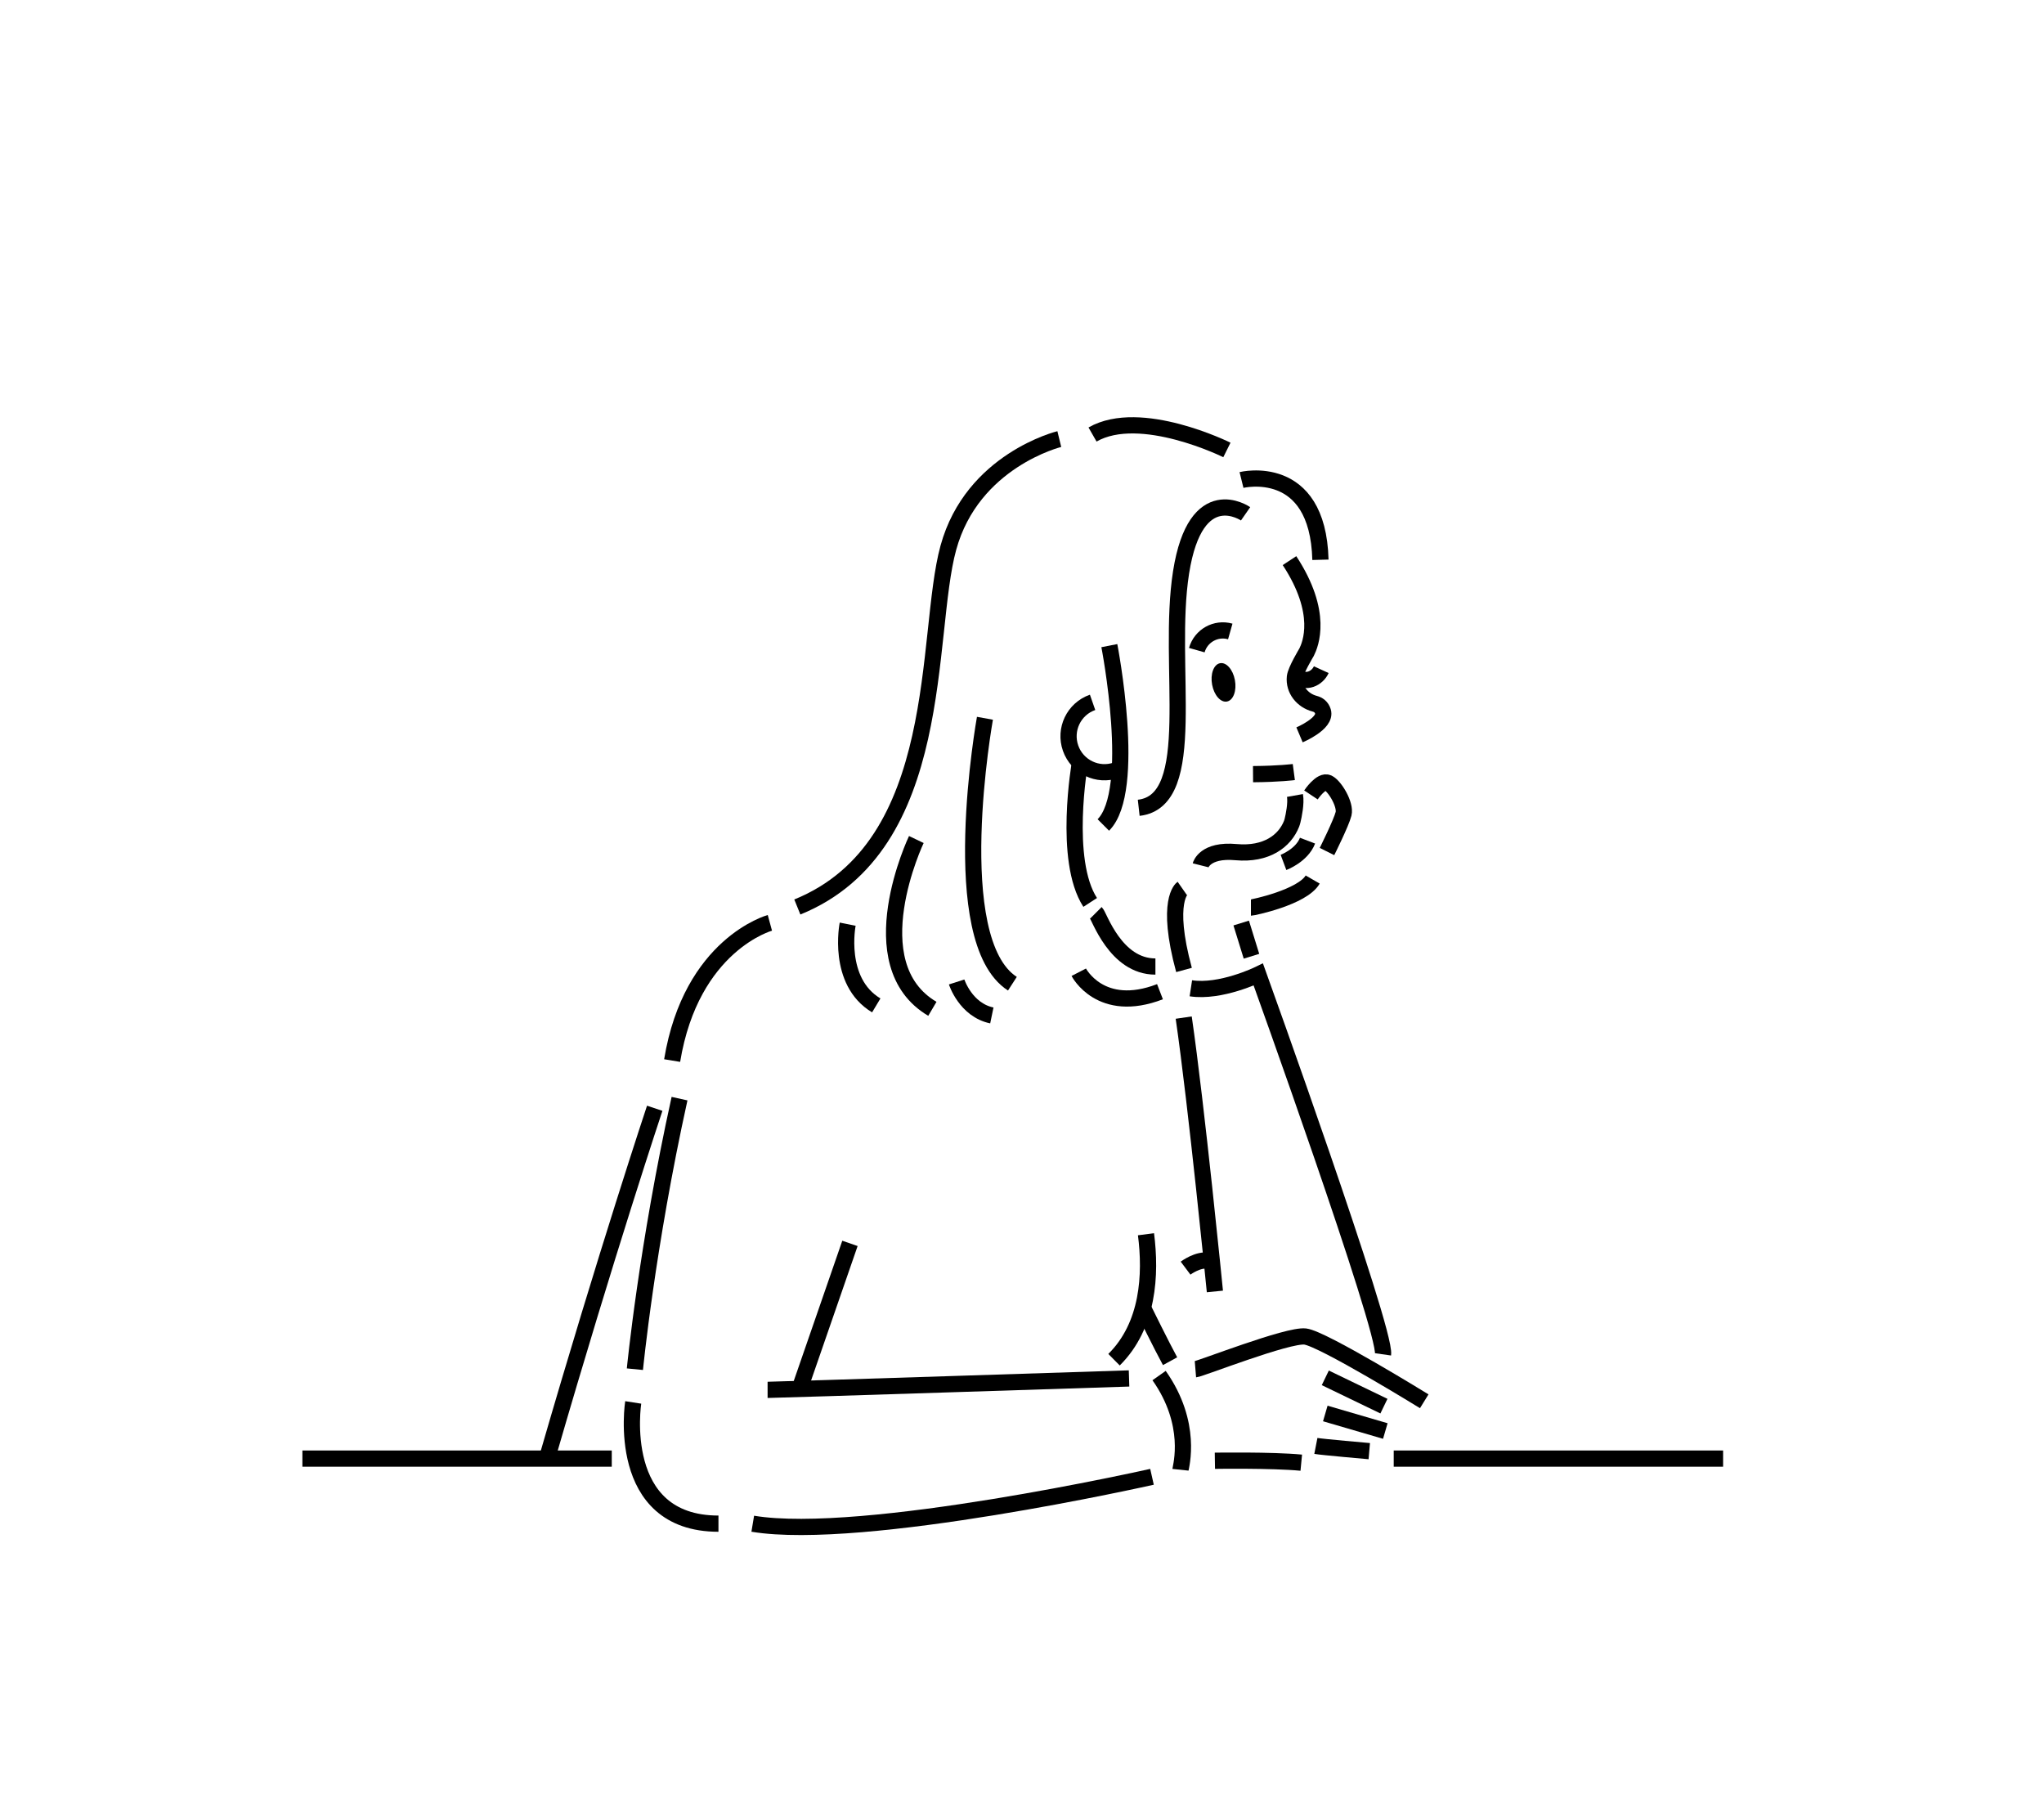<?xml version="1.0" encoding="utf-8"?>
<!-- Generator: Adobe Illustrator 23.1.1, SVG Export Plug-In . SVG Version: 6.00 Build 0)  -->
<svg version="1.1" id="Layer_1" xmlns="http://www.w3.org/2000/svg" xmlns:xlink="http://www.w3.org/1999/xlink" x="0px" y="0px"
	 viewBox="0 0 340.26 302.37" style="enable-background:new 0 0 340.26 302.37;" xml:space="preserve">
<style type="text/css">
	.st0{fill:none;stroke:#000000;stroke-width:2.7;stroke-miterlimit:10;}
</style>
<path class="st0" d="M182.97,117.57"/>
<path class="st0" d="M185.85,128.19c-3.12,1.1-6.53-0.54-7.63-3.66c-1.1-3.12,0.54-6.54,3.66-7.63"/>
<path class="st0" d="M216.33,122.31c0,0,4.51-1.9,3.9-3.89c-0.24-0.78-0.79-1.14-1.37-1.29c-2.04-0.53-3.52-2.35-3.3-4.45
	c0.12-1.11,1.87-3.99,1.95-4.14c0.63-1.28,2.87-6.51-2.85-15.23"/>
<path class="st0" d="M204.8,105.1c-2.4-0.68-4.89,0.71-5.57,3.11"/>
<path class="st0" d="M215.75,112.53c1.67,1.35,3.54,0.37,4.2-1.07"/>
<g id="eyes">
	<path d="M201.78,113.97c0.33,1.76,1.44,3.01,2.49,2.79c1.05-0.22,1.63-1.82,1.3-3.58c-0.33-1.76-1.44-3.01-2.49-2.79
		C202.03,110.6,201.45,112.21,201.78,113.97z"/>
</g>
<path class="st0" d="M215.38,128.5c0,0-2.41,0.32-6.79,0.35"/>
<g id="hair_x5F_font">
	<path class="st0" d="M207.35,85.52c0,0-8.3-5.77-10.74,9.74s3.21,38.04-7.05,39.19"/>
</g>
<path class="st0" d="M199.86,144.02c0,0,0.67-2.67,5.9-2.19c5.09,0.46,8.11-1.86,9.24-4.71c0.07-0.18,0.12-0.36,0.17-0.55
	c0.19-0.78,0.63-2.87,0.4-4.17"/>
<path class="st0" d="M218.23,132.31c0,0,1.71-2.57,2.86-2c1.14,0.57,2.95,3.62,2.57,5.14c-0.38,1.52-2.76,6.28-2.76,6.28"/>
<path class="st0" d="M208.24,151.06c0.29,0,8.57-1.71,10.28-4.67"/>
<path class="st0" d="M197.05,169.37c2.12,14.55,5.19,45.58,5.19,45.58"/>
<path class="st0" d="M196.81,147.87c0,0-2.86,2,0.29,13.57"/>
<path class="st0" d="M206.67,79.89c0,0,12.71-3.14,13.14,13.28"/>
<path class="st0" d="M204.24,74.89c0,0-14.38-7.14-22.37-2.57"/>
<path class="st0" d="M176.34,73.08c0,0-14.47,3.52-18.47,18.09s-0.14,49.65-25.14,59.79"/>
<path class="st0" d="M184.67,107.46c0,0,4.71,24.14-1,29.85"/>
<path class="st0" d="M179.77,126.97c0,0-2.86,16.19,1.71,23.23"/>
<path class="st0" d="M182.44,151.92c0.57,0.57,3.24,8.95,9.9,8.95"/>
<path class="st0" d="M163.96,119.55c0,0-6.66,36.94,4.57,44.18"/>
<g id="hair_x5F_back">
	<path class="st0" d="M152.54,139.73c0,0-9.9,20.76,2.67,28.18"/>
</g>
<path class="st0" d="M128.16,153.6c0,0-13.08,3.56-16.27,22.92"/>
<path class="st0" d="M230.23,225.42c0.57-4-20.76-63.22-20.76-63.22s-6.28,3.05-11.23,2.29"/>
<path class="st0" d="M113.12,182.86c-5.43,24.56-7.43,45.03-7.43,45.03"/>
<g id="hand">
	<path class="st0" d="M199,227.9c0.85-0.07,15.37-5.79,18.27-5.45s19.82,10.78,19.82,10.78"/>
</g>
<path class="st0" d="M190.43,218c0,0,3.02,6.13,4.35,8.56"/>
<path class="st0" d="M190.77,205.43c0.86,6.68,0.44,15.18-5.32,20.88"/>
<path class="st0" d="M179.58,161.82c0,0,3.62,7.05,13.52,3.24"/>
<path class="st0" d="M141.11,153.82c0,0-1.9,9.52,4.76,13.52"/>
<path class="st0" d="M202.24,243.13c0,0,9.47-0.15,14.38,0.32"/>
<path class="st0" d="M213.66,143.54c0,0,3.05-1.14,4-3.62"/>
<path class="st0" d="M159.25,163.44c0,0,1.49,4.66,5.86,5.57"/>
<line class="st0" x1="206.62" y1="153.63" x2="208.33" y2="159.16"/>
<path class="st0" d="M196.51,244.63c0.06-0.57,2.12-7.63-3.56-15.68"/>
<line class="st0" x1="220.62" y1="229.33" x2="230.38" y2="234.04"/>
<line class="st0" x1="220.62" y1="235.26" x2="230.61" y2="238.18"/>
<path class="st0" d="M219.05,240.66c0.87,0.17,8.89,0.87,8.89,0.87"/>
<path class="st0" d="M197.36,211.07c0,0,2.09-1.57,3.83-1.22"/>
<line class="st0" x1="101.84" y1="242.77" x2="50.34" y2="242.77"/>
<line class="st0" x1="286.84" y1="242.77" x2="232.01" y2="242.77"/>
<path class="st0" d="M191.77,245.8c0,0-48.18,10.85-66.46,7.81"/>
<line class="st0" x1="141.49" y1="206.95" x2="133.12" y2="231.13"/>
<path class="st0" d="M127.78,231.33c1.52,0,60.17-1.9,60.17-1.9"/>
<path class="st0" d="M105.41,233.42c0,0-3.14,20.18,14.19,20.18"/>
<path class="st0" d="M108.99,184.46c0,0-8,23.99-17.77,57.72"/>
</svg>
